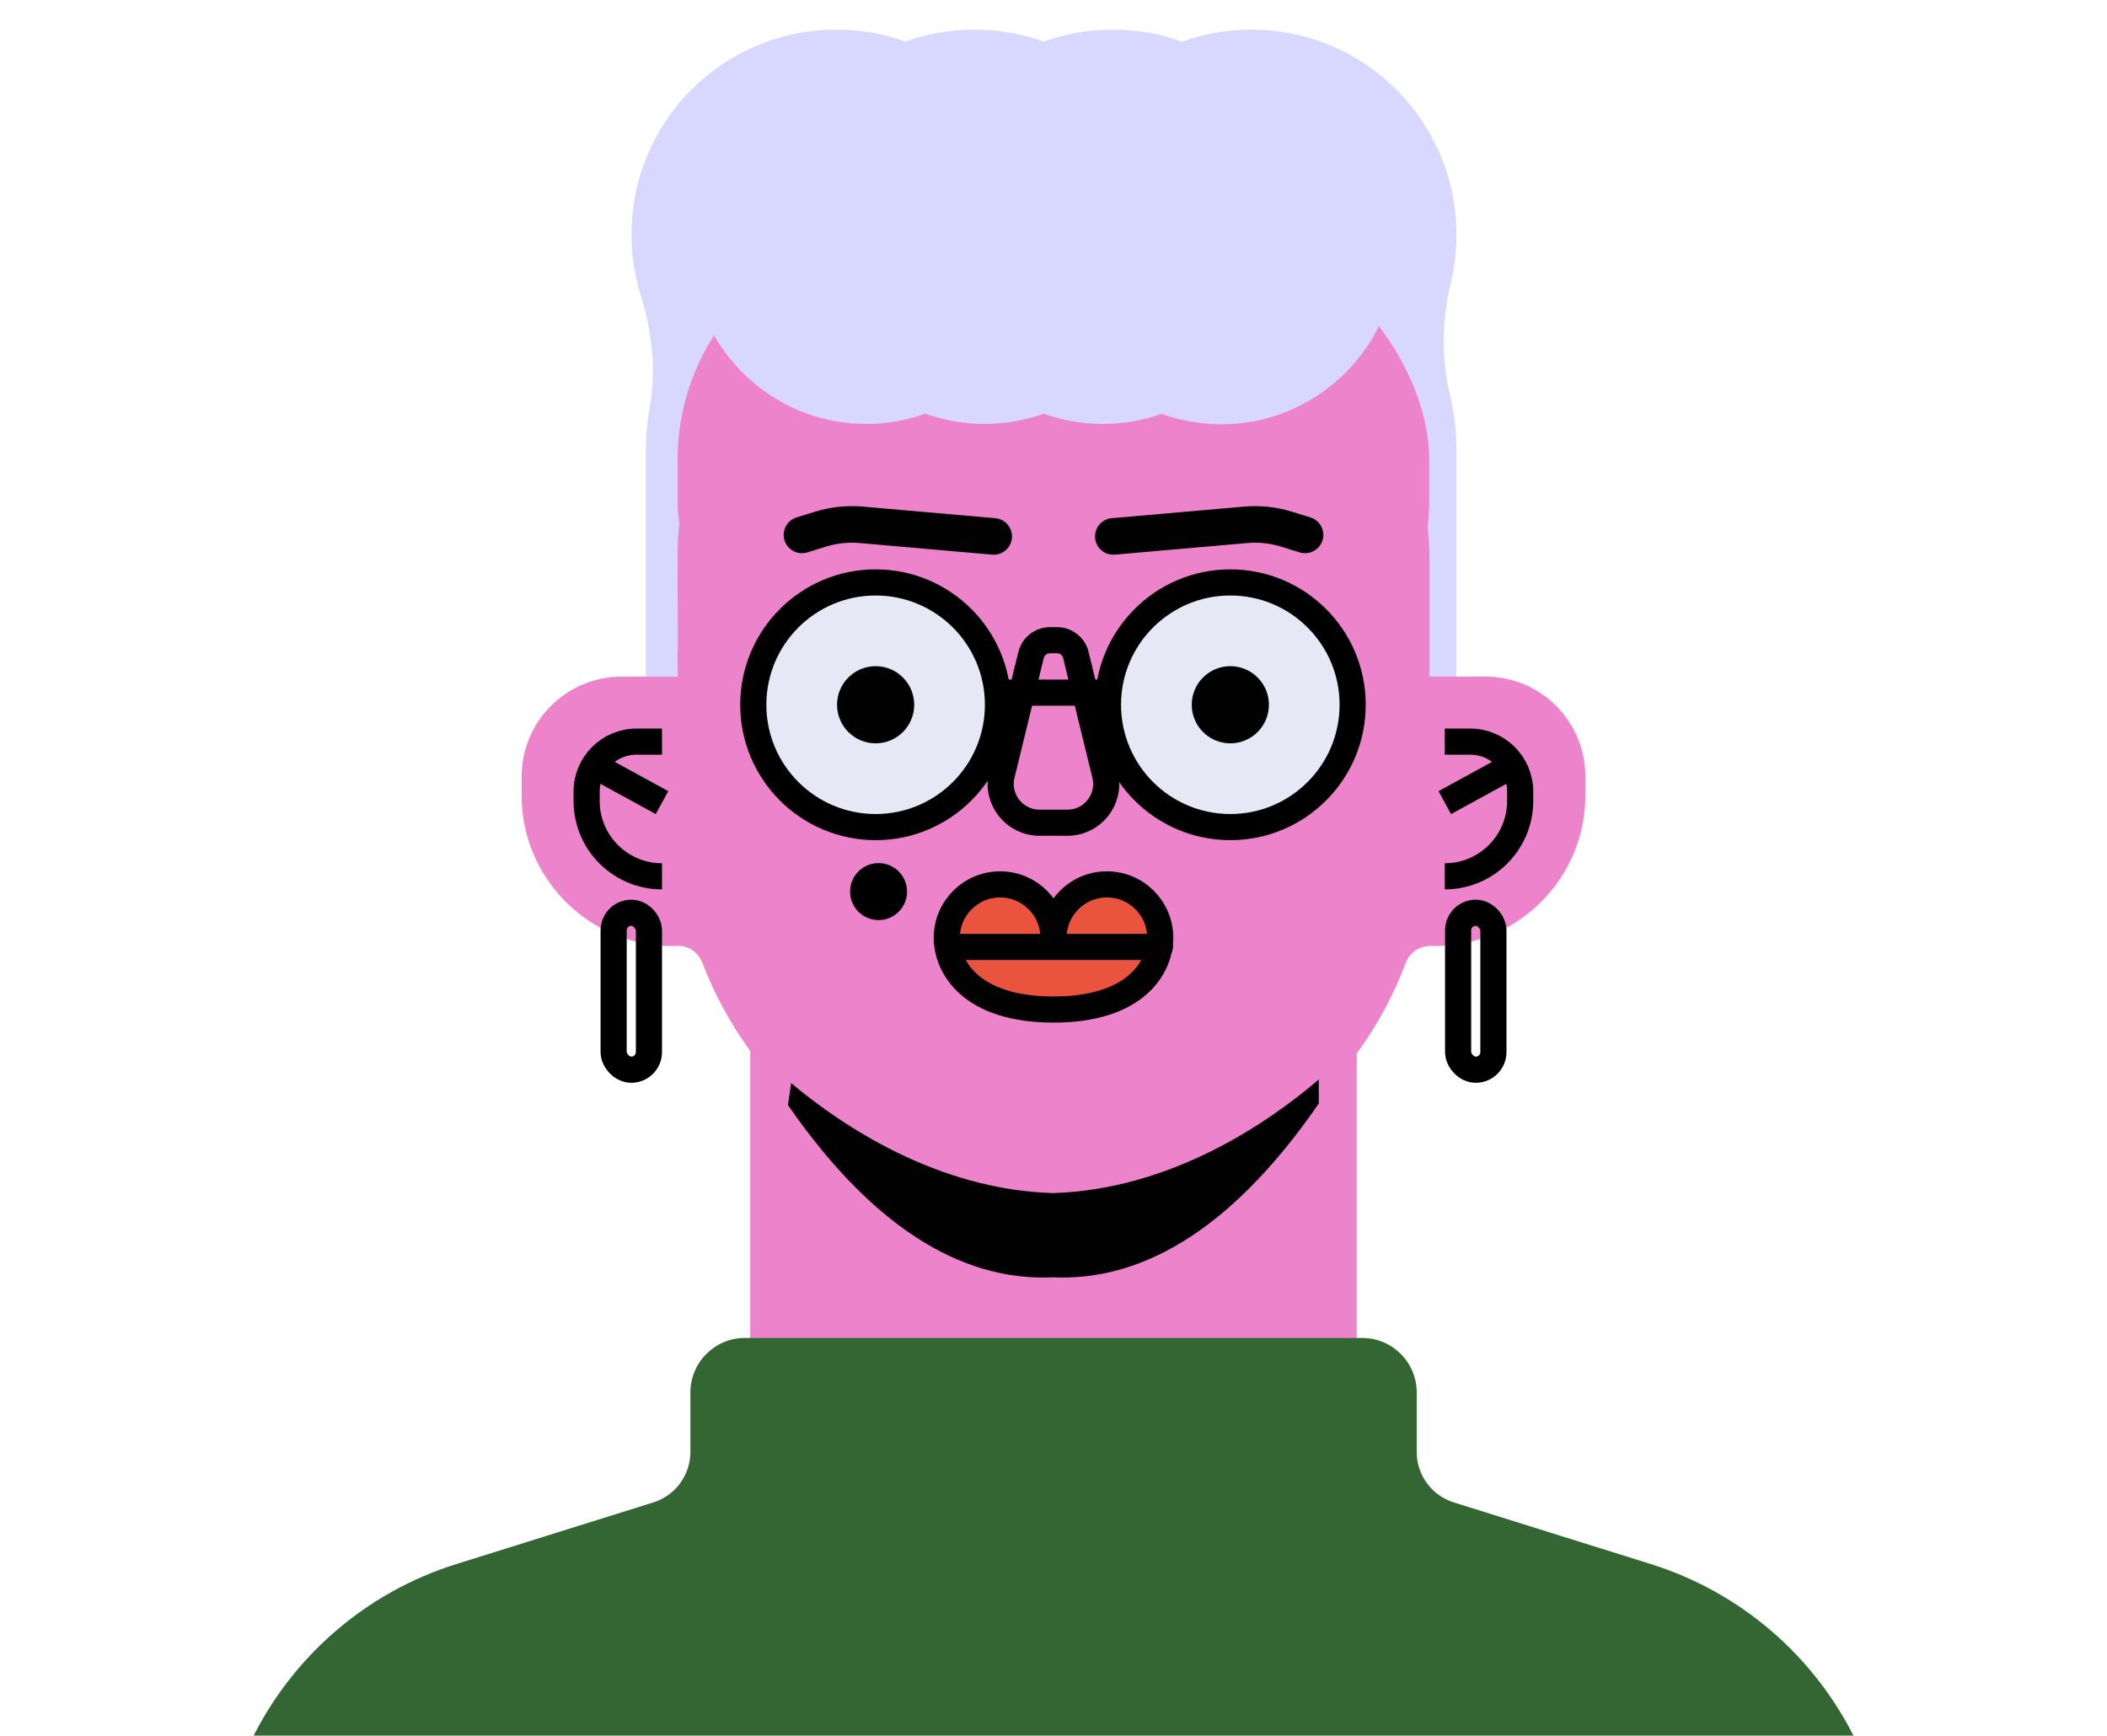 <?xml version="1.0" encoding="UTF-8"?><svg id="Layer_1" xmlns="http://www.w3.org/2000/svg" viewBox="0 0 403 332"><defs><style>.cls-1,.cls-2,.cls-3,.cls-4,.cls-5{stroke-width:5px;}.cls-1,.cls-2,.cls-5{stroke:#000;stroke-miterlimit:10;}.cls-1,.cls-6{fill:#ed83ca;}.cls-2{fill:#e7e8f5;}.cls-3{fill:#ea533d;}.cls-3,.cls-4,.cls-7{stroke:#020202;stroke-linecap:round;stroke-linejoin:round;}.cls-4,.cls-5,.cls-7{fill:none;}.cls-7{stroke-width:7px;}.cls-8,.cls-9,.cls-10,.cls-6,.cls-11{stroke-width:0px;}.cls-9{fill:#d8d7ff;}.cls-10{fill:#363;}.cls-11{fill:#020202;}</style></defs><path class="cls-9" d="M278.56,86.16v82.61H123.53v-82.61c0-2.77.25-5.49.72-8.12,1.3-7.2.48-14.58-1.7-21.56-.89-2.85-1.46-5.84-1.67-8.91-1.55-22.87,16.54-41.9,39.09-41.9,4.64,0,9.1.8,13.22,2.28,4.13-1.49,8.57-2.28,13.22-2.28s9.1.8,13.22,2.28c4.13-1.49,8.59-2.28,13.23-2.28s9.1.8,13.24,2.3c4.14-1.51,8.6-2.3,13.24-2.3,22.7,0,40.89,19.26,39.11,42.33-.16,2.05-.48,4.06-.94,6.01-1.69,7.05-1.91,14.39-.21,21.44.83,3.44,1.27,7.03,1.27,10.72Z"/><path class="cls-6" d="M284.1,129.42h-9.71c-.33,0-.66.02-.98.05v-22.09c0-39.7-32.48-39.06-72.18-38.92-39.59.14-71.64-1.27-71.64,38.37l.06,17.09c-.04.38-.06.76-.06,1.15v4.41c-.32-.04-.65-.05-.98-.05h-9.71c-10.57,0-19.13,8.57-19.13,19.13v3.57c0,15.93,12.91,28.84,28.84,28.84.23,0,.46,0,.68-.03,2.21-.17,4.25,1.13,5.04,3.2,2.31,6.05,5.41,11.73,9.17,16.9v71.13h116v-70.67c3.87-5.27,7.04-11.09,9.37-17.32.78-2.08,2.81-3.35,5.03-3.23.16,0,.32.01.49.01,7.96,0,15.17-3.23,20.39-8.45,5.22-5.22,8.45-12.43,8.45-20.39v-3.57c0-10.56-8.56-19.13-19.13-19.13Z"/><rect class="cls-6" x="129.59" y="43.66" width="143.78" height="96.26" rx="44.4" ry="44.4"/><path class="cls-1" d="M126.62,141.86h-4.86c-5.28,0-9.56,4.28-9.56,9.56v1.79c0,7.96,6.46,14.42,14.42,14.42h0"/><line class="cls-5" x1="126.62" y1="153.53" x2="113.13" y2="146.15"/><path class="cls-1" d="M276.34,141.86h4.86c5.28,0,9.56,4.28,9.56,9.56v1.79c0,7.96-6.46,14.42-14.42,14.42h0"/><line class="cls-5" x1="276.34" y1="153.53" x2="289.83" y2="146.15"/><path class="cls-10" d="M355,333H48.02c7.77-15.99,21.85-28.38,39.3-33.83l37.64-11.78c4.22-1.32,7.09-5.23,7.09-9.65v-11.38c0-5.76,4.67-10.43,10.42-10.43h118.07c5.76,0,10.43,4.67,10.43,10.43v11.38c0,4.42,2.87,8.33,7.09,9.65l37.64,11.78c17.44,5.45,31.53,17.84,39.3,33.83Z"/><path class="cls-5" d="M205.8,125.32c-.41-1.68-1.91-2.86-3.64-2.86h-1.32c-1.73,0-3.23,1.18-3.64,2.86l-5.59,22.87c-1.14,4.67,2.4,9.18,7.2,9.18h5.36c4.81,0,8.34-4.5,7.2-9.18l-5.59-22.87Z"/><path class="cls-3" d="M201.49,179.37c0-5.63-4.57-10.2-10.2-10.2s-10.2,4.57-10.2,10.2,4.64,13.74,20.41,13.74,20.41-8.1,20.41-13.74-4.57-10.2-10.2-10.2-10.2,4.57-10.2,10.2"/><line class="cls-4" x1="181.43" y1="181.14" x2="221.85" y2="181.14"/><rect class="cls-5" x="278.89" y="174.6" width="6.75" height="30.02" rx="3.37" ry="3.37"/><rect class="cls-5" x="117.37" y="174.6" width="6.75" height="30.02" rx="3.37" ry="3.37"/><path class="cls-11" d="M201.37,228.22c-22.06-.67-40.19-12.78-50.05-21.04-.2,1.4-.4,2.81-.61,4.21,17.65,25.48,35.08,33.67,50.67,32.94,15.64.73,33.14-7.53,50.86-33.24v-4.6c-9.65,8.25-28.17,21.03-50.86,21.73Z"/><path class="cls-9" d="M267.09,50.25c-1.26,16.36-14.52,29.58-30.88,30.81-4.97.37-9.7-.34-14.03-1.9-3.5,1.25-7.29,1.93-11.22,1.93s-7.79-.69-11.32-1.96c-3.53,1.27-7.35,1.96-11.32,1.96s-7.78-.69-11.31-1.96c-4.41,1.59-9.25,2.26-14.29,1.83-16.31-1.4-29.38-14.74-30.48-31.07-1.33-19.58,14.16-35.87,33.45-35.87,3.97,0,7.79.69,11.32,1.96,3.53-1.27,7.34-1.96,11.31-1.96s7.79.69,11.32,1.96c3.53-1.27,7.35-1.96,11.32-1.96s7.79.69,11.33,1.97c3.54-1.28,7.36-1.97,11.33-1.97,19.42,0,34.99,16.49,33.47,36.23Z"/><circle class="cls-8" cx="168.04" cy="170.55" r="5.45"/><circle class="cls-2" cx="167.48" cy="134.81" r="23.4"/><circle class="cls-11" cx="167.48" cy="134.81" r="7.38"/><circle class="cls-2" cx="235.32" cy="134.81" r="23.4"/><circle class="cls-11" cx="235.32" cy="134.81" r="7.38"/><line class="cls-5" x1="190.88" y1="132.49" x2="213.62" y2="132.49"/><path class="cls-7" d="M212.94,102.61l25.33-2.22c2.64-.23,5.29.05,7.82.84l3.52,1.09"/><path class="cls-7" d="M190.06,102.61l-25.33-2.22c-2.64-.23-5.29.05-7.82.84l-3.52,1.09"/></svg>